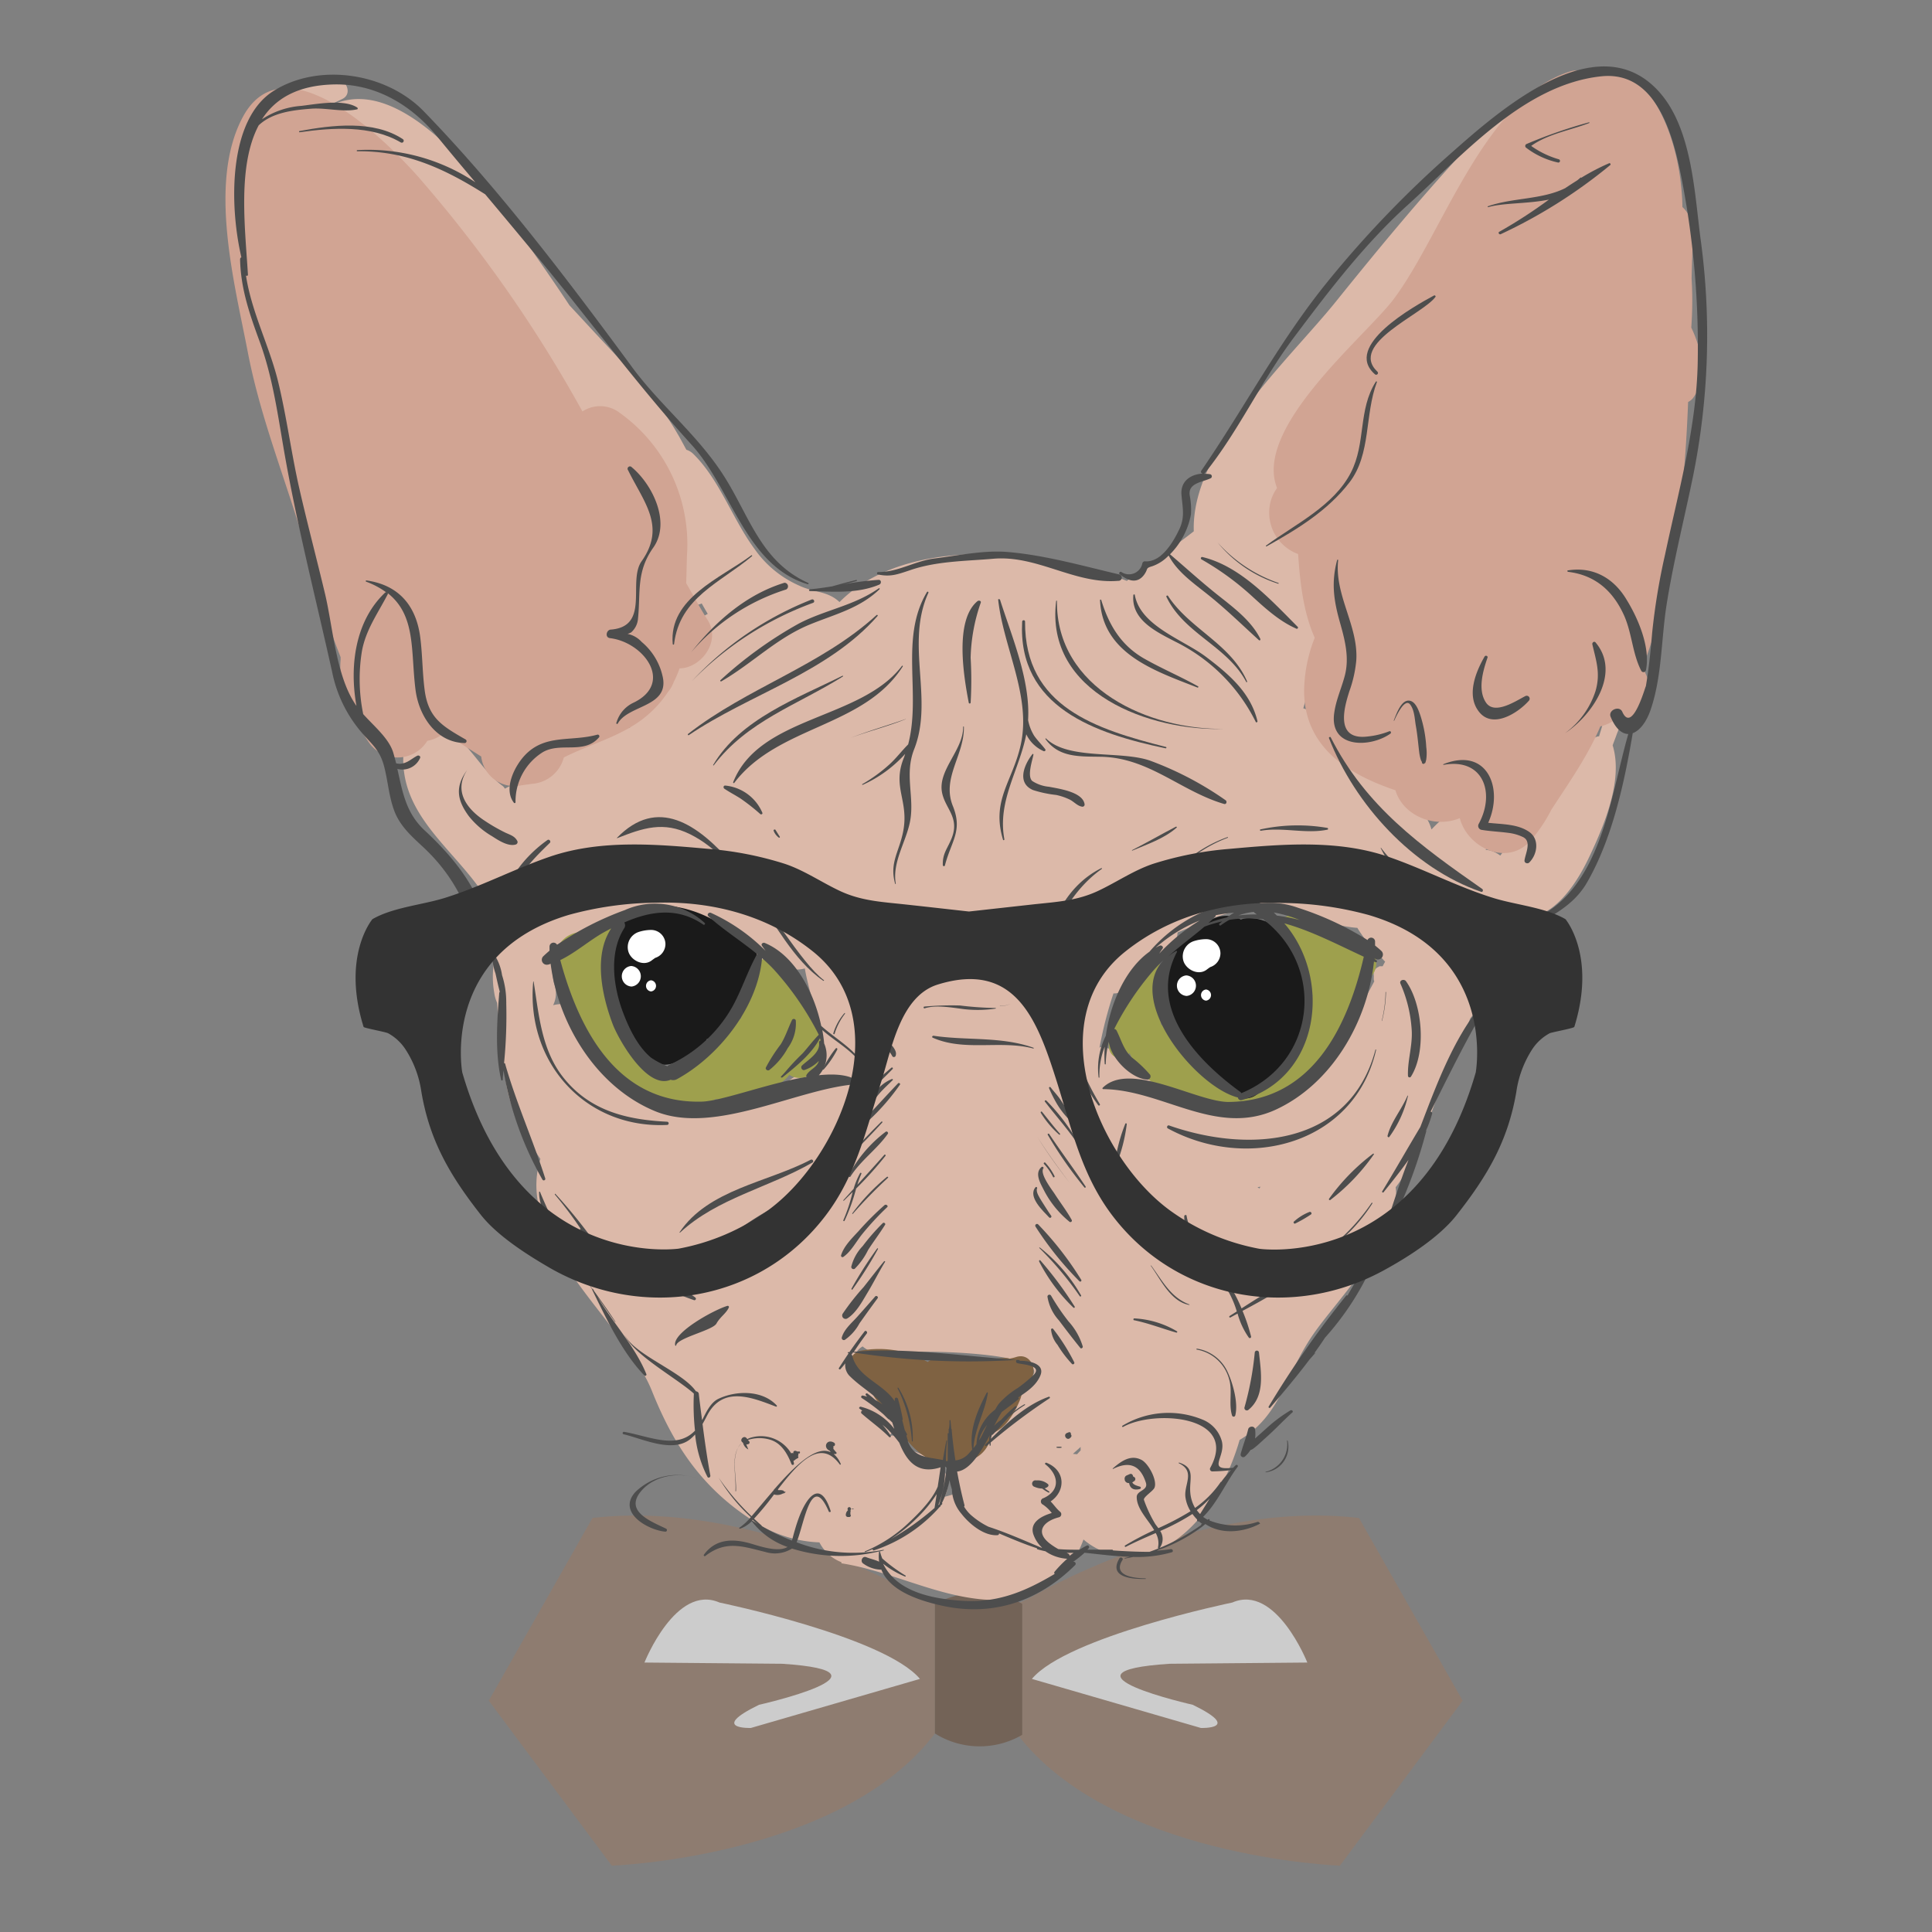 <svg xmlns="http://www.w3.org/2000/svg" viewBox="0 0 300 300"><rect x="0" y="0" width="300" height="300" fill="#808080" stroke="none"/><defs><style>.cls-1{isolation:isolate;}.cls-2{fill:#8e7c70;}.cls-3{fill:#ccc;mix-blend-mode:multiply;}.cls-4{fill:#736357;}.cls-5{fill:#dcb9a9;}.cls-6{fill:#d1a493;}.cls-7{fill:#7f6242;}.cls-8{fill:#9ea04d;}.cls-9{fill:#1a1a1a;}.cls-10{fill:#fff;}.cls-11{fill:#4d4d4d;}.cls-12{fill:#333;}</style></defs><g class="cls-1"><g id="Capa_1" data-name="Capa 1"><path class="cls-2" d="M143.27,248.2S117.44,232.75,92,235.71l-16.1,28.37L95,289.7s35.57-1.26,50.18-20.53V249.05Z"/><path class="cls-3" d="M100.07,258.16s4.87-12.28,11.65-9.32c0,0,25.62,5.29,31.13,11.86l-26.26,7.62s-6.56.21,1.27-3.6c0,0,22.66-5.12,3.6-6.37Z"/><path class="cls-2" d="M159.78,248.2s25.84-15.45,51.24-12.49l16.1,28.37L208.06,289.7s-35.57-1.26-50.18-20.53V249.05Z"/><path class="cls-3" d="M203,258.16s-4.87-12.28-11.65-9.32c0,0-25.62,5.29-31.12,11.86l26.25,7.62s6.57.21-1.27-3.6c0,0-22.65-5.12-3.6-6.37Z"/><path class="cls-4" d="M145.17,249.05s7-4,13.56,0v20.33a13.08,13.08,0,0,1-13.56-.21Z"/><path class="cls-5" d="M51.42,16.18c.59-.25,1.15-.53,1.73-.81,1.51-.73.73-2.66-.47-3.13-2.7-1.05-6.07.23-8.3,1.91-1.64,1.24-.65,4.09,1.53,3.44,1.18-.35,2.34-.76,3.52-1.07A15.58,15.58,0,0,0,51.42,16.18Z"/><path class="cls-5" d="M252.46,109.59a1.24,1.24,0,0,0-2.27-.9,16.12,16.12,0,0,0-1.42,4.09c-.14.52-.31,1-.46,1.55a1.41,1.41,0,0,0-.79.3,16,16,0,0,0-4.51,6.94,7.37,7.37,0,0,0-2.37,2.28c-2.25,3.31-5.29,5.86-7.68,9h0a4.43,4.43,0,0,0-2.28-.9c1.39-2.07,2.06-4.43-.48-6.15s-5.7.61-7.92,3a6.38,6.38,0,0,0-.42-1.13c-2-4-6.33-5.92-10-8.07s-5.21-5.55-8-8.7a3.06,3.06,0,0,0-1.48-.91c2.21-7.78,3-16,2.35-21.72a7.32,7.32,0,0,0-3.89-5.51,8.22,8.22,0,0,0-1.07-1.7c1.09-1.67,2.19-3.34,3.25-5a31.64,31.64,0,0,0,2.67-5.6c4.5-5.58,8.84-11.31,13.27-16.95,5.15-6.55,10.28-13.1,15.58-19.52,3.82-4.62,8.61-9.24,7.78-15.69a2,2,0,0,0-2-1.92c-6.47-.53-10.76,4.54-14.77,9-6.3,6.94-12.25,14.17-18.13,21.47-7.31,9.06-22.5,22.91-22.05,35.65C182,85.14,178.39,87.6,175,90.18l-.08,0c-12.44-4.77-33.93-7.36-44.56,3.31-1.81-1.73-4-1.49-6.18-2.52a16.59,16.59,0,0,1-7-5.71c-3.45-4.66-5.39-10.7-9.52-14.77a2.61,2.61,0,0,0-1.08-.65c-.51-.93-1-1.87-1.56-2.8-3.32-5.74-8.53-10.91-13-15.75-1.17-1.26-2.36-2.56-3.58-3.86C87,45.25,85.54,43.12,84.07,41,78.5,33,62,7.72,49.4,17.66a2.39,2.39,0,0,0,2.48,4.08c5-2.37,11.31,4.81,14.22,7.88,6.5,6.87,11.72,15,16.71,23s9.52,16.2,13.89,24.52c2.74,5.21,4.78,11.12,8.63,15.66a2.92,2.92,0,0,0,3.63.9c.31.55.62,1.09.94,1.62a8,8,0,0,0-3.29,3.22c-3.14,5.61-12.29,9.75-8.73,14.38-4,1.63-15.26,3.44-17,8.74a5.77,5.77,0,0,0-2.48.81A1.49,1.49,0,0,0,78,122c-3.65-2.69-5.66-7.85-10-9.29-2-.68-4.94.89-5.24,3.11-1.45,10.8,8.31,16.1,13.06,24.2l-.24,1.88c-.19,1.43.39,3.25,2.08,3.51l.33,0a14.19,14.19,0,0,0-1.25,8.71,5.81,5.81,0,0,0,.46,1.62,107.69,107.69,0,0,0,1.43,12.71c.73,4.29,2.91,7.94,5.28,11.51-4.06,13,13,25.28,17.31,36,3.06,7.64,7.2,14.6,15.3,19.91a19.87,19.87,0,0,0,10.72,3.63,6.42,6.42,0,0,0,3.42,3.08c0,.06,0,.12,0,.17,7.54,1.18,14.48,5,22.07,5.62,6.86.58,13.4-3.18,15.51-9.32a10.94,10.94,0,0,0,12.58,1.18c5.61-3,9.64-9.65,11.67-16.64,6.54-3.85,7.12-10.45,11.79-16.91,4-5.56,13.37-15.13,12.44-22.33,3.82-4.8,5.82-13.4,8.57-19.28.94-2,2.11-4.4,3-6.92,1.08-1.34,6.82-8.76,11.81-16.61,3-1.75,5.26-5.48,6.66-8.44,2.31-4.89,5.33-11.93,3.65-17.37.22-.61.46-1.2.67-1.81A27.07,27.07,0,0,0,252.46,109.59ZM148.29,231.49c.08.13.17.24.26.36a17,17,0,0,1-1.88.57c1.3-2.55.41-5.46-5.3-7.24-2.77-.87,1.4-4-.91-2.34,0,0-2.37.11-2.37.08,2.42-2.46,1.29-4.92-1.31-6.14a2.74,2.74,0,0,0-2.43-2.09c-.59-.1-.87-.53-1.34-.65-.14-.39-.67-1.26-.62-1.63.32-2.37.69-2.79,1.55-3.34a5.38,5.38,0,0,0,4.56,1.11c3-.7,24.25-.28,21.91,3.35-2.63,4.07-5.44,6.85-7.58,10.17C149.32,223.43,146.27,228.19,148.29,231.49Zm-47.12-99a4.25,4.25,0,0,0,.49-.21,12.34,12.34,0,0,0,.71,1.52l-1,0A2.54,2.54,0,0,0,101.17,132.54Zm94.38,52.06a2.64,2.64,0,0,0-.29-.21l.47-.07Zm-22.53-21c-1-1-1.73-1.19-2.29-.87a63.2,63.2,0,0,1,2.17-8.43,1.89,1.89,0,0,0,.89-.14,6.69,6.69,0,0,0,3-1.78c.7-.85,1.47-1.65,2.23-2.46a31,31,0,0,1,2.53-2.33,3.86,3.86,0,0,0,1.3-2.75c3.65-1.49,7.31-3.22,11.13-3.64,5.72-.63,11.4,2.54,16.79,2.93.48.81,1.07,1.58,1.57,2.29a30.13,30.13,0,0,0,2.25,2.42c.17.2.33.37.49.54-.13.23-.26.47-.38.71h-.12l-.22,0h-.13c-.07,0-.11.07-.17.09l-.23.12-.13.11a1,1,0,0,0-.38.63c0,.05,0,.1,0,.15a1.71,1.71,0,0,0,0,.4v.15s0,0,0,.08a.41.41,0,0,0,0,.11c0,.16,0,.33.08.5h0c-3.06,5.78-6.23,11.41-12.07,15.21C195.18,171.61,178.51,169.13,173,163.55Zm45.17-21.38-.05-.09.11-.07h0C218.24,142.06,218.21,142.11,218.19,142.17Zm-102.35-6.41.6.65c-.25-.09-.5-.19-.76-.27C115.74,136,115.79,135.89,115.84,135.76ZM85.89,147.6c0-.27,0-.5.06-.73a8.47,8.47,0,0,1,1.92-.51c4.67,1.31,10.45-1.73,15.22-1.67,7.19.09,12.89,4.27,19.66,5.76a4.62,4.62,0,0,0,2.22-.07c.86,4.9,2.91,9.33,3,14-4.74,2.56-8.62,6-13.46,8.27a49.54,49.54,0,0,1-7.39.29,5.11,5.11,0,0,0-1.37-1.33,25.36,25.36,0,0,0-4.74-2c-1.51-.63-3-1.69-4.59-1.91a77,77,0,0,1-4.6-8.73,5,5,0,0,0-5.93-2.88,4.18,4.18,0,0,0,.14-3.38c-.3-1-.25-3.94-1.18-4A1.11,1.11,0,0,0,85.89,147.6Zm80.71,78.16,1.2-1.08c0,.19,0,.37,0,.55-.2.19-.37.38-.55.58Zm15.06-18.94h0Z"/><path class="cls-6" d="M263.76,53.87a18.15,18.15,0,0,0-1.14-3,57.5,57.5,0,0,0,.05-7.65q.09-3.42.22-6.82a5.24,5.24,0,0,0-1.65-4.26c0-1.32-.12-2.64-.28-4-1.08-9-6-20.38-15.82-17.16a2.9,2.9,0,0,0-1.24.09c-13.38,4.11-19.77,25-27.44,35.31-4.37,5.84-21.9,20-18.16,29.4a6.53,6.53,0,0,0-1,2.1,6.84,6.84,0,0,0,4.27,8.15c.31,4.48.8,9,2.58,13a23.18,23.18,0,0,0-1.65,8.28c.05,8.66,6.7,12.88,14.18,15.4,1.15,3.87,5.95,6,10,4.33,1.15,4.57,7.5,7.73,11.17,3.28a23.62,23.62,0,0,0,3.05-4.6c2.81-4.31,5.68-8.38,7.6-12.92a6.71,6.71,0,0,0,2-.85,4.51,4.51,0,0,0,1.37.21,4.7,4.7,0,0,0,3.25-1.42,4.55,4.55,0,0,0,1.1-4.53c-.1-.25-.21-.5-.31-.74-.18-.42-.36-.83-.55-1.24l-.36-.46c5.13-13.38,6.57-27.26,7.13-41.35a2.22,2.22,0,0,0,.89-.79C264.63,59.29,264.53,56.54,263.76,53.87Z"/><path class="cls-6" d="M106.55,90.56c.06-1.69.08-3.24.13-4.45a25.06,25.06,0,0,0-10.44-22,5,5,0,0,0-5.8-.22A208.82,208.82,0,0,0,65,27.52c-4.75-5.37-20.81-21.67-27.35-9.25-5.36,10.17-1.23,25.69.83,36.42,2.1,10.94,6.47,21.21,9.41,31.91a130.33,130.33,0,0,0,5,15.44c0,.13,0,.26,0,.39-.39,4.89,1.59,8.68,4.28,12.69a5.42,5.42,0,0,0,9.19-.09,5.25,5.25,0,0,0,3-1.64,6.55,6.55,0,0,0,1.94,1.91l3.42,2.17A5.19,5.19,0,0,0,81,121.94l1.55-.22a5.52,5.52,0,0,0,5-4.1c3.7-1.89,7.92-3,11.44-5.39a17.3,17.3,0,0,0,4.71-4.75,5.17,5.17,0,0,0,.93-1.61,14.74,14.74,0,0,0,.89-2.09c3.25,0,6.5-4.1,4.37-7.49C108.73,94.46,107.68,92.48,106.55,90.56Z"/><path class="cls-7" d="M157.75,210.73a8.42,8.42,0,0,1-1,.24,2.78,2.78,0,0,0-.75-.11,15.55,15.55,0,0,0-2.8.36c-2.72-.16-5.46-.8-8.28-.17a2,2,0,0,0-.86.44,15.19,15.19,0,0,0-10.62-1.71A2.34,2.34,0,0,0,133,214a12.32,12.32,0,0,0,2.13.7,4.18,4.18,0,0,0,1.2,2.93c2.68,2.9,4.5,7.4,8.25,9.05a4.68,4.68,0,0,0,3.52.11,4.43,4.43,0,0,0,1.24.18,4.77,4.77,0,0,0,4.6-4.35,5.86,5.86,0,0,0,2.84-2.3,13.44,13.44,0,0,0,1.7-3.2c.23-.71.29-1.47.51-2.2h0C161.68,214,160.44,209.81,157.75,210.73Z"/><path class="cls-8" d="M121.79,149.63c-1.14-1.9-4.17-1-4.7.93-.69,2.55-1.84,4.85-2,7.54a10.63,10.63,0,0,0-2.81,3.31,10.2,10.2,0,0,0-2,1.74,1.8,1.8,0,0,0-.41.66,8.09,8.09,0,0,0-2.81,1.14c-.71.44-1.61,1-2.11,1.4l-.72.51a23.84,23.84,0,0,0-3.21-2.23c-.69-.42-1.33-.89-2-1.36a17.52,17.52,0,0,0-2.12-2.2c-.56-.59-1.09-1.2-1.6-1.82a2.58,2.58,0,0,0,.23-1.77,7.12,7.12,0,0,0-.27-1,3.85,3.85,0,0,0,.21-2.32,9.81,9.81,0,0,0-1.42-2.86,4.67,4.67,0,0,0,.23-.66,5.13,5.13,0,0,0,0-2.61c0-.06,0-.12-.07-.17s0,0-.36-.81a4,4,0,0,1,.25.56.14.14,0,0,1,0,.06,6.62,6.62,0,0,0-.3-.66s0,0,0-.05h0a.08.08,0,0,1,0,.05l0,0,0-.09c1.29-.49,2.21-2.2,1-3.32s-2.68.17-3,1.47a4,4,0,0,0-.57-.22,4.09,4.09,0,0,0-4.45,1.91,4.44,4.44,0,0,0-.52,3.86,9.35,9.35,0,0,0,.62,1.49,3.69,3.69,0,0,0,.59.75c-.75,1.24-.07,3,.77,4a1.82,1.82,0,0,0,1.1.61A2.15,2.15,0,0,0,90,158a2.55,2.55,0,0,0,.13.29v0c0,.05-.07.07-.1.11-2.14,3.26,3.07,7,5.32,8.46,1.4.91,4.6,3.35,7.18,4a2.15,2.15,0,0,0,.18.24c2.23,2.25,6,1.53,8.44-.46a2.63,2.63,0,0,0,2.38.05,18.2,18.2,0,0,1,5.55-1.69,5.55,5.55,0,0,0,3.49-2.1,2.89,2.89,0,0,0,3.8-.53c2.58-2.85,1.15-6.28-.58-9.08C124.54,155.24,124,151.23,121.79,149.63Z"/><path class="cls-8" d="M210.82,146.54l-.27,0a2,2,0,0,0-.77-.65c-.31-.15-.62-.27-.93-.39l-.2-.06-.17-.08a3.2,3.2,0,0,0-2.53-.11l-.6-.27-.35-.48a2,2,0,0,0-1.85-.68,8.53,8.53,0,0,1-1.48-1.13c-1.72-1.68-4.07.89-2.55,2.65a13.38,13.38,0,0,0,1.87,1.75,12.51,12.51,0,0,0,1,2,12.71,12.71,0,0,0,1.28,1.88,2.75,2.75,0,0,0,.06.9,1.45,1.45,0,0,0-.14.64,3.17,3.17,0,0,0,.64,2.06,15.75,15.75,0,0,0-1.1,3.76c-.15.76-.33,1.5-.52,2.25a3.39,3.39,0,0,0-.07,1,4,4,0,0,0-2,1.44c-.39.51-.83,1-1.26,1.47a5.43,5.43,0,0,0-1.45,2c-.2.65-.12,1.33-.27,2v0s-.08,0-.12,0h0a3.93,3.93,0,0,0-2.84.07,4.06,4.06,0,0,0-1.61.59,2,2,0,0,0-2.5-1l-.18.08a1.73,1.73,0,0,0-.3.16,3,3,0,0,0-.54-1.08c-1.3-1.54-3-2.67-4.35-4.23a23,23,0,0,0-4.43-4h0c-.06-.39-.13-.79-.2-1.23a7.81,7.81,0,0,1-.25-.95l0,0a2.32,2.32,0,0,0,.83-1.88,4.4,4.4,0,0,0,.87-1.31c1.73-4.15-4.72-6.06-5.36-2.15a5.16,5.16,0,0,0,0,1.3,1.84,1.84,0,0,0-.27.23c-2.62,2.67-4.12,5.78-3.7,9.58a1.72,1.72,0,0,0,3.18.81,11.92,11.92,0,0,0,4.56,5.33,2.48,2.48,0,0,0,2.55.27,2.52,2.52,0,0,0,1,.72,6.11,6.11,0,0,0,3.13,2,2.42,2.42,0,0,0,2.15-.41,3.73,3.73,0,0,0,.3.43l.13.14a2.14,2.14,0,0,0,3.1,0,2.1,2.1,0,0,0,1.68.85,4.53,4.53,0,0,0,2.73-.6,2.56,2.56,0,0,0,1.27-2.27,1.25,1.25,0,0,0,.88-.09,8.31,8.31,0,0,1,1.62-.34,6.34,6.34,0,0,0,2-1.44c.51-.41,1-.83,1.48-1.27a4,4,0,0,0,1.3-2.93v0a6,6,0,0,0,.67-.44,10.61,10.61,0,0,0,1.82-2.28c.54-.8,1-1.62,1.54-2.45a5.23,5.23,0,0,0,.56-2.1A2.94,2.94,0,0,0,211,155a13.54,13.54,0,0,0,.73-2.66C214.67,151.49,214.32,146.48,210.82,146.54Z"/><path class="cls-9" d="M113.49,144.84a13.92,13.92,0,0,0-3.79-2.54c-3.32-1.58-9-2.83-12,0a3.65,3.65,0,0,0-2,2.78c-.61,3.21-1.46,7.23-.4,10.45a23.81,23.81,0,0,0,5.13,8.67,4,4,0,0,0,5,.46,5,5,0,0,0,2.22-.59l.17-.1a3.82,3.82,0,0,0,1.92-2.62c2.06-.44,3.63-2.54,4.44-4.43a3.6,3.6,0,0,0,.29-1.72,9.53,9.53,0,0,0,1.55-2.75,7,7,0,0,0,.31-1.26l.7-1.15C118.62,147.25,116,144.73,113.49,144.84Z"/><path class="cls-9" d="M203.57,155.07c-.31-5.28-3.67-12.51-9.69-12.51a3.41,3.41,0,0,0-1.2.22,4.84,4.84,0,0,0-4.72.1,10.1,10.1,0,0,0-3.2,2.47,3.67,3.67,0,0,0-1.13.13,3.83,3.83,0,0,0-2.55,4.7,3.63,3.63,0,0,0,.45.95,4.35,4.35,0,0,0,.22,5.44A11.25,11.25,0,0,0,184,162c1.58,2,3.88,5,6.54,6.2a2.93,2.93,0,0,0,2.11,2.29,3,3,0,0,0,3.28-1.41,2.68,2.68,0,0,0,.37-.76C201,166.56,203.83,159.59,203.57,155.07Z"/><path class="cls-10" d="M101.07,144.4a6.45,6.45,0,0,0-1.85.3,2.48,2.48,0,0,0-1.65,3.05c.41,1.39,2.34,2.37,3.62,1.39.12-.1.57-.41.55-.4a2.27,2.27,0,0,0,1.59-2.17A2.23,2.23,0,0,0,101.07,144.4Z"/><path class="cls-10" d="M101.09,152.22a.87.87,0,0,0,0,1.73A.87.87,0,0,0,101.09,152.22Z"/><path class="cls-10" d="M98,150a1.6,1.6,0,0,0,.06,3.19A1.6,1.6,0,0,0,98,150Z"/><path class="cls-10" d="M187.25,145.83a6.45,6.45,0,0,0-1.85.3,2.49,2.49,0,0,0-1.65,3.05c.41,1.39,2.34,2.37,3.62,1.39.12-.1.57-.41.55-.4a2.27,2.27,0,0,0,1.59-2.17A2.23,2.23,0,0,0,187.25,145.83Z"/><path class="cls-10" d="M187.27,153.65a.87.87,0,0,0,0,1.73A.87.87,0,0,0,187.27,153.65Z"/><path class="cls-10" d="M184.2,151.46a1.6,1.6,0,0,0,.06,3.19A1.6,1.6,0,0,0,184.2,151.46Z"/><path class="cls-11" d="M125.77,91.5a.14.14,0,0,0,0,.28c3.57.1,7.36.43,10.76-1,.37-.16.34-.76-.11-.74a45.3,45.3,0,0,0-5.78.77c.79-.17,1.58-.36,2.36-.59.1,0,.05-.19,0-.17-1.28.3-2.53.65-3.79,1C128,91.24,126.91,91.41,125.77,91.5Z"/><path class="cls-11" d="M136.36,89.21c1.92.39,2.94,0,4.9-.65,4.15-1.45,8.67-1.42,13-1.8,6.84-.58,12.64,4,19.37,3.43a.49.49,0,0,0,.11-1c-5.65-1.33-11.52-3-17.31-3.48-3.63-.3-7.66.55-11.26,1-3.06.37-5.68,2.13-8.79,2.12A.19.19,0,0,0,136.36,89.21Z"/><path class="cls-11" d="M264.05,37c-.94-7.22-1.34-17.19-6.52-22.85-9.62-10.51-24.95,3.21-32.48,9.88A164.79,164.79,0,0,0,206,43.92c-7.46,9.24-12.79,19.45-19.47,29.18-.13.19,0,.4.23.44-1.88.1-3.49,1.18-3.3,3.32.16,1.91.55,3.38-.29,5.22-.93,2-2.83,5.3-5.41,5.08a.4.4,0,0,0-.37.29,2.12,2.12,0,0,1-3.28,1.36c-.21-.11-.44.19-.25.35,1.22,1,2.69,1.57,3.79.1.72-1,.14-1,1.28-1.34a6.38,6.38,0,0,0,2.54-1.66c1.31,2.52,3.82,4.26,6,6,2.83,2.25,5.33,4.7,8,7.13.13.12.3,0,.23-.19-1.34-2.72-4-4.74-6.32-6.58-2.67-2.1-5.13-4.35-7.7-6.55a11.9,11.9,0,0,0,3.25-6.19,11.46,11.46,0,0,0-.2-3c-.24-1.91,2-2,3.29-2.63a.34.34,0,0,0-.09-.61,5.13,5.13,0,0,0-1-.06.42.42,0,0,0,.13-.07c5.33-6.62,8.84-14.49,14-21.3,5.33-7.1,10.9-14.39,17.5-20.35,8.45-7.63,18-18.69,30-20,8.87-1,11.36,9.65,12.63,16.24a135.87,135.87,0,0,1,2.43,28.24c-.2,10.06-3,20-5.07,29.77a101.27,101.27,0,0,0-2,12.11c-.24,2.84-.52,5.65-1,8.45.2-1.09-2,7.58-3.65,3.84-.46-1-2.23-.24-1.8.8.76,1.84,1.75,2.65,2.74,2.67-2.6,9-3.87,21.17-11.69,27-4.13,3.08-8.78,1.54-9.4,7.64,0,.05,0,.09,0,.14a16.39,16.39,0,0,0-3.16,6.41.18.18,0,0,0,.35.09,51,51,0,0,1,3.18-6.31.35.35,0,0,0,.29-.16c3.37-5.42,10.54-5.76,14-11.72,3.94-6.82,5.81-15.47,7.12-23.22,1.1-.41,2.14-1.73,2.8-3.7,1.76-5.21,1.61-10.89,2.46-16.27,1.06-6.67,2.73-13.25,4.09-19.86A110.15,110.15,0,0,0,264.05,37Z"/><path class="cls-11" d="M252,95.17c1.42,2.87,1.42,6.24,2.86,9a.39.39,0,0,0,.72-.11c.72-3.51-1.19-8-3-10.93-2-3.38-5.2-5.18-9.12-4.56-.13,0-.07.2,0,.22C247.6,89.28,250.3,91.64,252,95.17Z"/><path class="cls-11" d="M196.59,84.72c-.07,0,0,.17.08.12,4.78-2.67,9.5-5.54,12.88-9.94s2.33-10.47,4.26-15.58c0-.1-.11-.14-.16-.07-2.8,4.38-1.52,9.54-3.89,14.14C207.08,78.58,201.12,81.4,196.59,84.72Z"/><path class="cls-11" d="M222.68,45.88c-3.08,1.66-14.22,7.86-9.18,12.24.27.24.65-.15.39-.4-4.56-4.3,7.05-8.92,9-11.61C223,46,222.82,45.81,222.68,45.88Z"/><path class="cls-11" d="M66,129c-3-2.75-3.5-6.08-4.3-9.61a3,3,0,0,0,3.54-1.71c.1-.27-.24-.44-.45-.33-.94.49-1.54,1.18-2.67,1.25a2.09,2.09,0,0,1-.61-.08c-.13-.54-.28-1.08-.44-1.63-.66-2.23-3-4.13-4.67-6a27,27,0,0,1-.2-9.78c.6-3.32,2.49-5.9,4-8.82a.18.18,0,0,0,0-.19c4.43,3.47,3.56,9,4.32,15,.51,4.07,3.21,8.21,7.65,8.28a.3.3,0,0,0,.14-.55c-3.6-2.07-5.83-3.32-6.38-7.76-.34-2.66-.33-5.35-.66-8-.61-5-3.34-8.23-8.37-8.94a.1.1,0,0,0-.05.19A12.54,12.54,0,0,1,60,92a.18.18,0,0,0-.18,0c-4.69,4.41-5.58,11.46-4.47,17.6a2.27,2.27,0,0,1-.18-.25c-3-4.49-3.46-11.89-4.68-17.06-1.3-5.47-2.75-10.92-4-16.39S44.53,64.8,43.19,59.28s-4.13-10.78-5-16.52a.17.17,0,0,0,.31-.11c-.44-7.29-1.65-16.94,1.67-23.19,2.12-2,5.31-2.36,8.14-2.58,2.27-.18,4.95.58,7.13.1.15,0,.14-.23,0-.3-2.06-1.33-6.37-.51-8.64-.24a12.69,12.69,0,0,0-6.12,2.08c2.06-3.2,5.55-5.31,11.3-5.41,6.39-.1,11.85,3.19,15.78,7.94,2,2.43,4,4.84,6.06,7.26a30,30,0,0,0-18.34-5c-.11,0-.11.18,0,.18,7.66-.09,13.7,2.79,19.86,6.68q3.69,4.39,7.34,8.8C91.05,49,98.65,59.45,107.42,69.1c6.17,6.8,8.4,18.75,18,21.62.12,0,.2-.15.08-.2-7.41-3.33-9.13-10.46-13.2-16.78s-10-11-14.31-16.95C88.05,43.3,77.46,29.3,65.81,17.29c-5.81-6-16.3-7.59-23.33-3.17s-6.9,17.69-5,25.83a.34.34,0,0,0-.2.31c.1,4.58,1.48,8.53,3.05,12.81,1.91,5.22,2.71,10.68,3.64,16.14,2,11.76,5,23.43,7.6,35.1A20.64,20.64,0,0,0,56,113.56c1.57,1.88,2.9,2.74,3.6,5.28.65,2.37.75,4.74,1.63,7.08s2.67,3.93,4.38,5.52c5.09,4.72,7.15,9.67,9.08,16.19.27.9,1.78.72,1.67-.25C75.45,139.56,71.58,134.21,66,129Z"/><path class="cls-11" d="M84.24,183.19a.24.24,0,0,0,.43-.19c-1.91-6-4.5-11.71-6.23-17.8,0-.08-.09-.11-.17-.12a75.15,75.15,0,0,0,.34-9.35.25.25,0,0,0,0-.13,13.55,13.55,0,0,0-.65-4.17A7.94,7.94,0,0,0,76.6,148s-.14,0-.15,0a8.81,8.81,0,0,0,.49,3.16c.21.93.41,1.9.67,2.85a.34.34,0,0,0-.09.2c-.34,4.35-.68,9.19.3,13.47,0,.15.24.09.25,0,0-.49.08-1,.11-1.47A51.74,51.74,0,0,0,84.24,183.19Z"/><path class="cls-11" d="M100.23,198.4a62.2,62.2,0,0,1-6.19-4c.8.76,1.61,1.51,2.43,2.24A12.7,12.7,0,0,0,100.23,198.4Z"/><path class="cls-11" d="M108,201.51c-1.31-1.13-4.85-2.09-7.75-3.11a41.24,41.24,0,0,0,7.53,3.49A.23.23,0,0,0,108,201.51Z"/><path class="cls-11" d="M92.19,192.68a82.06,82.06,0,0,0-5.94-7.29c0-.06-.14,0-.09.1a57.69,57.69,0,0,1,4,5.32c-.07,0-.14.07-.07.14s.37.38.57.57A30.23,30.23,0,0,0,95,196.73c.09.09.26,0,.18-.14-.82-1.07-1.63-2.15-2.44-3.23.42.34.87.68,1.34,1Z"/><path class="cls-11" d="M203.5,196.83c-3.67,1.95-7.23,4.08-10.71,6.34a24,24,0,0,0-3.15-5.46c-2.25-2.86-4.7-5.19-5.39-8.92,0-.21-.36-.14-.36.06,0,2.87,1.48,5,3.32,7.06a28.25,28.25,0,0,1,3.65,4.85,15.11,15.11,0,0,1,1.19,2.88c-.37.24-.76.47-1.13.72a.13.13,0,0,0,.13.22l1.12-.61a12,12,0,0,0,1.75,3.74.2.2,0,0,0,.35-.16,28,28,0,0,0-1.33-4,122.27,122.27,0,0,0,10.75-6.4A.19.19,0,0,0,203.5,196.83Z"/><path class="cls-11" d="M206.94,193.41c-.08.06,0,.19.07.13a26.1,26.1,0,0,0,6.1-6.69c0-.08-.07-.13-.12-.07A32.35,32.35,0,0,1,206.94,193.41Z"/><path class="cls-11" d="M231.26,154.63c-5.2,5.55-8,13.31-10.71,20.36-2,3.34-3.9,6.69-5.92,10-.08.12.11.26.2.15,1.27-1.59,2.64-3.28,3.89-5.05-1.64,4.16-2.87,8.53-4.43,12.68a.26.26,0,0,0-.3.1c-1.63,2.75-3.15,5.55-4.75,8.3a.16.16,0,0,0-.19,0A151.93,151.93,0,0,0,197,218.41c-.09.14.13.3.24.17,2-2.33,4.11-4.83,6.07-7.43.31-.35.61-.71.93-1.05a0,0,0,0,0-.06-.06l-.2.23c.61-.85,1.21-1.7,1.78-2.57a43.76,43.76,0,0,0,8.57-14.3h0a76.3,76.3,0,0,0,7.12-17.68.31.31,0,0,0,0-.22,15.63,15.63,0,0,0,.93-2.58.23.23,0,0,0-.24-.29c3-6,5.92-12,9.46-17.78A.18.18,0,0,0,231.26,154.63Z"/><path class="cls-11" d="M200.38,219a23.23,23.23,0,0,0-3.74,2.8l-1.76,1.57a4.69,4.69,0,0,0,0-1.45c-.1-.56-.94-.48-1.06,0-.32,1.31-.82,2.55-1.17,3.85a.41.41,0,0,0,.69.38,5.19,5.19,0,0,0,.84-1,1.15,1.15,0,0,0,.38-.17c.73-.53,1.37-1.19,2.05-1.78,1.4-1.25,2.67-2.62,4.06-3.87C200.88,219.18,200.61,218.87,200.38,219Z"/><path class="cls-11" d="M87,189.55a8.26,8.26,0,0,1-1.06-1.69s0,0,0,0a8.54,8.54,0,0,0,1.07,1.7S87,189.56,87,189.55Z"/><path class="cls-11" d="M87.79,193.05a63.47,63.47,0,0,1-3.92-7.93.08.08,0,0,0-.16,0c0,2.15,1.2,4.17,2.22,6,1.48,2.64,3.23,5.18,4.91,7.69a.11.11,0,0,0,.2-.06l.33.45-.31-.48A43.64,43.64,0,0,0,87.79,193.05Z"/><path class="cls-11" d="M100.05,213.57a.19.19,0,0,0,.32-.19c-1.75-4.31-5.19-7.94-7.58-12,.9,1.31,1.79,2.61,2.72,3.9,0,0,.1,0,.07,0-1-1.55-2.11-3.08-3.18-4.6l-.12-.16c-.07-.13-.14-.24-.2-.36s0,0-.08,0c-.21-.29-.41-.57-.63-.85l.58.89s0,0,0,.06C94.09,204.65,96.6,210,100.05,213.57Z"/><path class="cls-11" d="M186.05,237.74a1.61,1.61,0,0,1,.09-.29c0,.1-.09.19-.11.29Z"/><path class="cls-11" d="M139.38,215.58a21.57,21.57,0,0,1,2.22,8.19c0,.08.13.08.13,0a14.56,14.56,0,0,0-2.23-8.27C139.46,215.42,139.33,215.49,139.38,215.58Z"/><path class="cls-11" d="M105,208.88c.29-1.17,5.66-2.3,6.25-3.36s1.49-1.55,1.92-2.48a.19.19,0,0,0-.21-.27c-2.1.62-8.53,4.16-8.12,6.11C104.85,209,105,209,105,208.88Z"/><path class="cls-11" d="M120.48,187.74c.12-.19-.12-.35-.29-.27a44.72,44.72,0,0,0-7.1,4.69c-1.87,1.41-3.43,3.24-3.34,5.68a.07.07,0,0,0,.13,0c.65-3,2.77-4.73,5.26-6.28C116.92,190.47,119.34,189.59,120.48,187.74Z"/><path class="cls-11" d="M125.89,180.08c-6.67,3.52-15.89,4.59-20.37,11.27,0,.05,0,.08.07.05,5.79-5.37,13.86-7,20.56-10.88C126.44,180.36,126.18,179.93,125.89,180.08Z"/><path class="cls-11" d="M103.58,174.68a.25.25,0,0,0,0-.5c-6.31-.31-12-1.7-16.1-6.86-3.41-4.3-3.79-9.72-4.62-14.91,0,0-.06,0-.06,0C81.64,165,90.93,175.29,103.58,174.68Z"/><path class="cls-11" d="M213.58,163c-4,15-19.68,16.1-32.05,11.76-.27-.09-.43.33-.19.46,12.49,6.79,29,2.39,32.34-12.19A.05.05,0,0,0,213.58,163Z"/><path class="cls-11" d="M214.6,158.53a20,20,0,0,0,.62-4.5s-.07,0-.07,0a19.87,19.87,0,0,1-.59,4.48S214.59,158.56,214.6,158.53Z"/><path class="cls-11" d="M219.09,167.18c2.42-3.83,1.81-11.22-.77-14.82-.3-.41-1.08-.15-.86.38a20.94,20.94,0,0,1,1.76,7.4c.1,2.35-.68,4.62-.59,6.93A.25.25,0,0,0,219.09,167.18Z"/><path class="cls-11" d="M218.55,170.15c-.89,2.13-2.54,4-3.1,6.24,0,.14.17.28.28.15a17.51,17.51,0,0,0,2.9-6.36C218.64,170.13,218.57,170.1,218.55,170.15Z"/><path class="cls-11" d="M213.2,179.15a32.29,32.29,0,0,0-6.83,7,.14.14,0,0,0,.19.19,32.09,32.09,0,0,0,6.77-7.09C213.39,179.2,213.27,179.09,213.2,179.15Z"/><path class="cls-11" d="M201.1,190a21.29,21.29,0,0,0,2.45-1.41c.25-.16,0-.5-.24-.39a7.69,7.69,0,0,0-2.39,1.49C200.79,189.79,200.92,190.05,201.1,190Z"/><path class="cls-11" d="M176.08,205c2.24.46,4.39,1.3,6.59,1.93.13,0,.19-.14.08-.21a14.3,14.3,0,0,0-6.64-2C176,204.7,175.94,205,176.08,205Z"/><path class="cls-11" d="M191.31,219.79a.26.26,0,0,0,.5,0c.48-1.89-.33-4.83-1.1-6.56a6.34,6.34,0,0,0-4.84-3.81c-.1,0-.14.13,0,.15a6.33,6.33,0,0,1,5,4.64C191.4,216,190.76,218,191.31,219.79Z"/><path class="cls-11" d="M194.84,210a47.56,47.56,0,0,1-1.6,8.55.38.38,0,0,0,.64.35c2.65-2.17,1.9-6,1.61-8.91A.33.33,0,0,0,194.84,210Z"/><path class="cls-11" d="M174.74,174.49a25.36,25.36,0,0,0-1.63,6.25c0,.14.18.24.24.1a25.39,25.39,0,0,0,1.61-6.26C175,174.45,174.8,174.36,174.74,174.49Z"/><path class="cls-11" d="M172.92,184.59c.37,1.53,1,2.95,1.48,4.45,0,0,.07,0,.06,0-.42-1.51-1.08-2.93-1.44-4.46A.05.05,0,1,0,172.92,184.59Z"/><path class="cls-11" d="M184.7,202.56c-2.91-1.07-4.21-3.69-5.95-6.05,0,0-.11,0-.08,0,1.55,2.14,3.09,5.6,6,6.12A.06.06,0,0,0,184.7,202.56Z"/><path class="cls-11" d="M184.09,196.21a.18.18,0,0,0,.28-.23c-2-3.43-6-5.9-6.53-10.12,0,0,0,0-.05,0C177.75,190.21,181,193.49,184.09,196.21Z"/><path class="cls-11" d="M133.55,182.17a12.06,12.06,0,0,0-1,2.43l-1.6,1.77s0,.13.08.08l1.37-1.36a26,26,0,0,1-1.44,4.37c-.07.12.12.23.18.1a29.32,29.32,0,0,0,1.8-5,57.7,57.7,0,0,0,4.55-5.07c.09-.12-.07-.29-.17-.17-1.38,1.56-2.79,3.11-4.19,4.65a17.1,17.1,0,0,1,.62-1.69A.1.1,0,0,0,133.55,182.17Z"/><path class="cls-11" d="M190.62,130.1a.06.06,0,1,0,0-.12c-5.59,2-9.09,5.84-12.66,10.47-2.21,2.87-4.25,6.63-6.79,9.67a24,24,0,0,1-5.61,4.42s0,0,0,.05l-.65.26a.15.15,0,0,0,.08.29,11.15,11.15,0,0,0,5.45-3.47c6.85-5.83,10.33-15.38,18.91-19.5,0,0,0-.1,0-.08-7.42,2.94-11.19,9.93-16.07,15.77.33-.55.67-1.09,1-1.63C178.05,139.69,183.3,132.84,190.62,130.1Z"/><path class="cls-11" d="M195.78,129c3.42-.59,7,.53,10.34-.17.14,0,.13-.24,0-.27a27.17,27.17,0,0,0-10.4.23C195.58,128.83,195.65,129,195.78,129Z"/><path class="cls-11" d="M95.81,130.09s0,.09,0,.07c4.06-1.6,7.2-2.68,11.37-.61s7,5.75,9.68,9.2c3.54,4.53,6.18,10.24,11,13.56.06,0,.14-.06.08-.1C120.71,146.74,108.32,117.26,95.81,130.09Z"/><path class="cls-11" d="M136.27,95.65c.09-.1-.06-.24-.16-.14-8.68,7.91-20.08,11.27-29.26,18.45-.11.09,0,.27.11.19C116.44,107.75,128.55,104.46,136.27,95.65Z"/><path class="cls-11" d="M110.82,118.85c5.26-6.93,13-9.37,20.07-13.81.07,0,0-.15-.07-.11-7.06,3.52-15.88,6.73-20.08,13.85C110.71,118.84,110.79,118.89,110.82,118.85Z"/><path class="cls-11" d="M140.07,103.38c-6.39,8.43-22.17,7.75-26.23,18.1,0,.09.11.17.17.09,6.79-8.94,20.1-8.56,26.18-18.1A.08.08,0,0,0,140.07,103.38Z"/><path class="cls-11" d="M140.62,111.66c-2.83,1-5.75,1.83-8.56,2.93a0,0,0,0,0,0,0c2.82-1.06,5.76-1.78,8.56-2.91C140.68,111.71,140.66,111.65,140.62,111.66Z"/><path class="cls-11" d="M124,96.85a63.59,63.59,0,0,0-12.12,8.76c-.11.09,0,.25.14.18,4.73-2.73,8.58-6.7,13.69-8.8,3.89-1.6,7.74-2.49,10.86-5.49.08-.07,0-.21-.12-.14C132.52,94.1,128.05,94.71,124,96.85Z"/><path class="cls-11" d="M171,93.17a.1.1,0,0,0-.19,0c.38,8.34,8.5,11,15.15,13.6.11,0,.18-.14.07-.2-2.72-1.52-5.6-2.74-8.32-4.28C174.11,100.25,172.2,97.1,171,93.17Z"/><path class="cls-11" d="M164.12,93.32c0-.07-.12-.08-.12,0-1.78,14.29,14.56,20.29,26.28,19.86,0,0,0,0,0,0C178.38,113.39,164,106.91,164.12,93.32Z"/><path class="cls-11" d="M159.17,96.52c0-.29-.43-.28-.45,0C158,109.8,170.05,113.91,181,116.2c.13,0,.18-.18.05-.21C170.2,113.22,159.1,109.79,159.17,96.52Z"/><path class="cls-11" d="M178.52,118.09c-4.61-1.56-12.64-.06-16.08-3.41-.05-.05-.14,0-.1.08,2.09,2.9,5.26,2.69,8.6,2.75,7.47.13,12.4,5.35,19.14,7.33.36.1.5-.39.23-.58A51.17,51.17,0,0,0,178.52,118.09Z"/><path class="cls-11" d="M176.21,92.38c0-.13-.2-.08-.22,0-.38,3.9,3.6,5.74,6.56,7.28A27.53,27.53,0,0,1,195,112.11c.08.14.29,0,.26-.12-1.06-4.45-4.45-7.32-8-10S177.09,97.22,176.21,92.38Z"/><path class="cls-11" d="M193.52,105.9c0,.07.17,0,.14-.06-2.48-5.83-8.89-8.14-12.26-13.26a.15.15,0,1,0-.25.15C183.9,98.43,190.59,100.34,193.52,105.9Z"/><path class="cls-11" d="M186.58,86.87a43.25,43.25,0,0,1,7.53,5.43c2.19,2,4.43,4.1,7.15,5.3a.18.18,0,0,0,.22-.29c-4.14-4.15-8.88-9.4-14.75-10.81A.2.2,0,0,0,186.58,86.87Z"/><path class="cls-11" d="M189.06,84.22a0,0,0,0,0,0,0,20,20,0,0,0,9.42,6.42c.08,0,.11-.1,0-.13A22.46,22.46,0,0,1,189.06,84.22Z"/><path class="cls-11" d="M125.09,91.66c.56-.26,1.15-.45,1.71-.72,0,0,0,0,0,0-.56.26-1.15.45-1.71.72C125.07,91.65,125.08,91.67,125.09,91.66Z"/><path class="cls-11" d="M126.07,93.08a50.93,50.93,0,0,0-18.64,12.69s0,0,0,0a50.47,50.47,0,0,1,18.79-12.15C126.59,93.51,126.42,93,126.07,93.08Z"/><path class="cls-11" d="M121.81,90.49c-5.91,1.81-10.7,6-14.48,10.79,0,0,0,.07,0,0a32.07,32.07,0,0,1,14.76-9.75A.56.56,0,0,0,121.81,90.49Z"/><path class="cls-11" d="M104.46,100c0,.12.2.16.21,0,.88-7.24,7.16-9.49,12.1-13.64.08-.06,0-.19-.1-.13C111.93,89.77,103.82,92.87,104.46,100Z"/><path class="cls-11" d="M143.94,91.93c-4.29,7.17-.86,15.81-2.92,23.66-1,1-1.84,2.13-2.88,3.08a24.21,24.21,0,0,1-4.24,3.09c-.08,0,0,.14.06.11a19.75,19.75,0,0,0,6.6-4.81c-.07.19-.12.39-.2.59-1.88,4.61.83,6.66-.12,11.48-.62,3.16-2.16,4.85-1.24,8.11,0,.07.11,0,.1,0-.59-3.31,1.56-6.45,2.19-9.58.78-3.79-.9-7.38.66-11.32,3.07-7.75-1.4-16.32,2.2-24.27A.12.12,0,0,0,143.94,91.93Z"/><path class="cls-11" d="M140.51,141.81c.18,0,.18-.28,0-.27A.14.14,0,0,0,140.51,141.81Z"/><path class="cls-11" d="M151.78,93.35c-3.62,3-2.11,11.82-1.35,15.78a.15.15,0,0,0,.29,0,59.85,59.85,0,0,0,0-7,27.74,27.74,0,0,1,1.57-8.54C152.4,93.31,152,93.17,151.78,93.35Z"/><path class="cls-11" d="M146.28,123.07c.5,2.53,2.79,3.87,1.48,7.12-.65,1.61-1.42,2.34-1.36,4.14a.17.17,0,0,0,.34,0c1-3.77,2.77-5.33,1.22-9.17-1.77-4.36,1.8-7.89,1.71-12.3,0-.07-.11-.07-.11,0C149.6,116.48,145.59,119.56,146.28,123.07Z"/><path class="cls-11" d="M155,93.16c.82,7.4,5.13,14.88,3.52,22.39-1.24,5.76-4.64,8.66-2.77,14.84,0,.13.23.07.21-.06-1.12-6,2.32-10.71,3.4-16.31a5.4,5.4,0,0,0,2.68,2.61c.16.08.41-.1.27-.28-.55-.73-1.21-1.36-1.73-2.11a7.22,7.22,0,0,1-.94-2.43c.38-6.16-2.54-13-4.36-18.7C155.18,93,154.94,93,155,93.16Z"/><path class="cls-11" d="M160.31,117.11c-1.29,1.63-2.46,4.47.1,5.57a18.2,18.2,0,0,0,3.59.76,9.21,9.21,0,0,1,2.09.71c.66.32,1.2,1,1.94,1.11a.33.33,0,0,0,.38-.4c-.3-1.9-4-2.39-5.51-2.69a5.72,5.72,0,0,1-2.6-.89c-.85-.73,0-3.19.17-4.08C160.49,117.11,160.37,117,160.31,117.11Z"/><path class="cls-11" d="M161.94,148.83a.08.08,0,0,0,.15,0c1.68-5.33,4.33-10.6,9-13.91.07,0,0-.15-.07-.12C165.56,137.54,163.08,143.12,161.94,148.83Z"/><path class="cls-11" d="M182.59,128.37c-2.28,1.18-4.5,2.47-6.79,3.63-.06,0,0,.12,0,.09,2.36-1,4.94-1.86,6.88-3.55C182.82,128.46,182.69,128.32,182.59,128.37Z"/><path class="cls-11" d="M115,124a32.07,32.07,0,0,1,3.06,2.41c.13.11.4,0,.32-.2a7,7,0,0,0-5.78-4.23c-.28,0-.32.35-.12.49C113.26,123,114.14,123.45,115,124Z"/><path class="cls-11" d="M120.13,129a2.3,2.3,0,0,0,.79,1.05c.1.1.24-.05.15-.15l-.63-1C120.38,128.72,120.06,128.82,120.13,129Z"/><path class="cls-11" d="M133.56,149.73c-.17-4.77-3.94-8.28-6.41-12-.13-.2-.4,0-.31.19,1.91,4.22,5.43,7.24,6.46,11.88A.13.13,0,0,0,133.56,149.73Z"/><path class="cls-11" d="M139.05,164c.84-1.85-5.18-4.7-5.36-6.68a.12.12,0,0,0-.24,0c-.1,2,4.19,4.86,5.11,6.69A.29.29,0,0,0,139.05,164Z"/><path class="cls-11" d="M160.47,162.82a.07.07,0,0,0,0-.13c-5-1.78-10.36-1.09-15.52-1.86-.17,0-.3.22-.12.3C149.77,163.33,155.41,161.46,160.47,162.82Z"/><path class="cls-11" d="M143.59,156.57c1.8-.58,4.36-.08,6.19.14a18.82,18.82,0,0,0,4.8-.09c.07,0,.07-.11,0-.1a51,51,0,0,1-5.52-.39,48.16,48.16,0,0,0-5.51.17C143.34,156.3,143.4,156.63,143.59,156.57Z"/><path class="cls-11" d="M155.26,156.23a3.77,3.77,0,0,0,1.72-.39s0,0,0,0a3.89,3.89,0,0,1-1.71.36A0,0,0,1,0,155.26,156.23Z"/><path class="cls-11" d="M124.15,225.39l-.37,0a.56.56,0,0,0-.35-.11.26.26,0,0,0-.21.39.4.4,0,0,0-.37,0,5.46,5.46,0,0,0-6.54-2.34,1.88,1.88,0,0,0-.24.14l-.18-.19c-.4-.43-1.09.28-.63.66l.12.11a1.56,1.56,0,0,0,.79,1s.07,0,0-.05c-.09-.24-.19-.47-.29-.7a1.66,1.66,0,0,0,.33-.06.27.27,0,0,0,.11-.44l-.19-.2a5.73,5.73,0,0,1,3.4-.06c1.83.53,2.73,2.19,3.38,3.82a.2.2,0,0,0,.38-.06,3.89,3.89,0,0,0-.09-.47.41.41,0,0,0,.17-.07,1.81,1.81,0,0,1,.5-.33.2.2,0,0,0,0-.35h0a.15.15,0,0,0,.1-.16,1.57,1.57,0,0,0,0-.23l.21,0C124.24,225.56,124.24,225.4,124.15,225.39Z"/><path class="cls-11" d="M132.56,234.25h-.34s0,.07,0,.07h.34A0,0,0,1,0,132.56,234.25Z"/><path class="cls-11" d="M131.67,235.56h.23a.23.23,0,0,0,.15-.39c0-.13,0-.27,0-.4a.25.25,0,0,0,0-.27.28.28,0,0,0-.18-.48.29.29,0,0,0-.19.48,1,1,0,0,0-.34.66A.33.33,0,0,0,131.67,235.56Z"/><path class="cls-11" d="M164.06,224.72a.08.08,0,0,0,.09.09,4.29,4.29,0,0,0,.62,0,.07.07,0,0,0,0-.15,4.42,4.42,0,0,0-.63,0C164.08,224.63,164.06,224.67,164.06,224.72Z"/><path class="cls-11" d="M166,222.39l-.29.11c-.73.28-.05,1.31.48.77l.1-.1a.31.31,0,0,0,0-.43.59.59,0,0,1,0-.13A.24.24,0,0,0,166,222.39Z"/><path class="cls-11" d="M162.67,230.41a2.47,2.47,0,0,0-1.77-.53.51.51,0,0,0-.24,1,3,3,0,0,0,1.17.26,5.68,5.68,0,0,0,1,.63.1.1,0,0,0,.09-.17c-.24-.15-.47-.32-.7-.49a1.3,1.3,0,0,0,.49-.26A.27.27,0,0,0,162.67,230.41Z"/><path class="cls-11" d="M176.16,229.38a1.71,1.71,0,0,0-.23-.13c0-.25-.21-.48-.51-.35l-.53.23a.56.56,0,0,0-.24.63s0,.05,0,.07a.63.63,0,0,0,.63.46h.05c.12.74.63,1.2,1.67.92a.19.19,0,0,0,0-.37c-.53-.15-1-.29-1.18-.66a3.18,3.18,0,0,0,.36-.24A.38.38,0,0,0,176.16,229.38Z"/><path class="cls-11" d="M123.57,158.45a.32.32,0,0,0-.59-.06c-.6,1.26-1,2.55-1.74,3.76a25.56,25.56,0,0,0-2.32,3.62c-.12.29.29.56.53.39a11.11,11.11,0,0,0,2.87-3.41A6.42,6.42,0,0,0,123.57,158.45Z"/><path class="cls-11" d="M195,140.11c-6.3-.5-12.58,3.07-16.51,7.67,0,0,0,0,0,0-3.79,2.69-6.12,8.16-6.78,13.06a11.26,11.26,0,0,0-1.12,6.44c0,.08.14.09.13,0a11.81,11.81,0,0,1,.82-4.74,19.48,19.48,0,0,0,0,2.66.08.08,0,0,0,.16,0,15.6,15.6,0,0,1,.47-3.45c.37,2.74,3.63,5.79,6,5.89a.5.5,0,0,0,.42-.75,19.2,19.2,0,0,0-2.89-2.73c-1.24-1.19-1.57-2.65-2.31-4.12a.49.49,0,0,0-.37-.27,44.68,44.68,0,0,1,5.82-8.77,21.92,21.92,0,0,1,1.83-1.9c-6,6.27,5.13,19.72,11.55,21.32a.47.47,0,0,0,.63.39c12.19-3.43,14-18.86,6.58-27.43,4.1,1.12,8.09,3.21,12.34,5.18-2.5,10.85-8,22.39-20.93,22.55-4.95.06-15.37-6.44-19.62-2.19a.12.12,0,0,0,.09.2c9.18.08,17.53,7.44,26.78,3.19,8.67-4,14.26-13.58,15.26-23l.23.1c.16.07.34-.13.2-.25s-.25-.2-.37-.3c.13,0,.26.09.39.11a.77.77,0,0,0,.72-1.29c-.31-.3-.66-.58-1-.86,0-.22,0-.43,0-.65a.61.61,0,0,0-1.17-.2,47.37,47.37,0,0,0-10.76-5,12.65,12.65,0,0,0-5.71-.7l-.17,0,0,0A.76.76,0,0,0,195,140.11Zm-6.32,2.26a.29.29,0,0,0,.09-.25,24.91,24.91,0,0,1,2.86-.4c-.39.23-.76.47-1.13.74a22.21,22.21,0,0,0-2.85.86C188,143,188.33,142.7,188.66,142.37Zm6-.77a.91.91,0,0,0,.17.17c.11.07.2.15.3.22a22.59,22.59,0,0,0-2.85.16A10,10,0,0,1,194.67,141.6ZM180,148.08c.17-.27.35-.53.53-.8s-.19-.55-.45-.44-.42.22-.63.33a23.45,23.45,0,0,1,6.83-4.23A29.63,29.63,0,0,0,180,148.08Zm12.75,21.67a.55.55,0,0,0-.13-.18c-6.83-4.95-14.45-13.07-9.86-21.75a.11.11,0,0,0-.15-.15,8.11,8.11,0,0,0-1.39,1c1.87-1.68,3.9-3.15,5.81-4.78a19.29,19.29,0,0,1,2.75-.81c-.14.12-.29.21-.42.34s0,.38.21.26a12.33,12.33,0,0,1,1.33-.85,19.22,19.22,0,0,1,5.24-.08C205.85,150.1,204.42,164.92,192.75,169.75Zm9.4-26.8a29,29,0,0,0-3.88-.78c-.16-.15-.31-.33-.48-.48A20.15,20.15,0,0,1,202.15,143Z"/><path class="cls-11" d="M80.1,131.13a.39.39,0,0,0,.22-.56c-.39-.71-1-.9-1.77-1.24a27.49,27.49,0,0,1-3.37-1.94c-2.77-1.84-4.77-4.62-2.62-7.85,0,0,0,0,0,0-1.92,2.59-1.62,4.69.26,7.22a13,13,0,0,0,3.59,3.09C77.36,130.46,78.91,131.5,80.1,131.13Z"/><path class="cls-11" d="M93,114.51a.26.26,0,0,0-.26-.43c-4.08,1.13-8.11-.15-11.27,3.23-1.58,1.69-3.33,5.19-1.68,7.33a.14.14,0,0,0,.26-.08,9,9,0,0,1,4.2-7.74C87,115.17,90.69,117.2,93,114.51Z"/><path class="cls-11" d="M94.88,97.76c-.72,0-1,1.23-.16,1.33,5.24.63,9.94,6.94,3.7,10a4.92,4.92,0,0,0-2.69,3.1.13.13,0,1,0,.22.12c1.62-2.83,7.79-2.52,7-7a9.73,9.73,0,0,0-3.31-5.63,4.09,4.09,0,0,0-2.19-1.25A2.89,2.89,0,0,0,98,98.2a3.15,3.15,0,0,0,1.07-2.15c.42-4.15-.3-7.22,2.36-11,2.8-3.93-.13-9.83-3.32-12.49a.37.37,0,0,0-.58.46c2.46,5,5.92,8.73,2.09,14.14C97.43,90.3,101,97.25,94.88,97.76Z"/><path class="cls-11" d="M207.62,87c-.91,3.45-.53,6.19.43,9.59.76,2.69,1.5,5.45.79,8.25-.53,2.06-1.41,3.86-1.68,6-.67,5.42,5.63,5.28,8.74,3.08.18-.13.07-.45-.17-.37a12.67,12.67,0,0,1-3.33.81c-5.39.68-3.49-5-2.88-7a19.25,19.25,0,0,0,1.08-4.78c.37-5.36-3.41-10.15-2.81-15.59C207.8,86.88,207.64,86.87,207.62,87Z"/><path class="cls-11" d="M220.85,118.54c0,.07,0,.07,0,0Z"/><path class="cls-11" d="M221.27,118.43c0,.27.16-.31.2-.51a7.19,7.19,0,0,0,0-1.91,19.5,19.5,0,0,0-.94-5c-.27-.77-.75-2.16-1.76-2.22-1.27-.06-2,2.27-2.36,3.12a0,0,0,0,0,.08,0c.22-.49,1.62-3.68,2.5-2.49.67.91.68,2.28.87,3.34.24,1.34.35,2.69.51,4a6.67,6.67,0,0,0,.26,1.24,1.62,1.62,0,0,0,.17.32.45.45,0,0,1,0,.1s0-.05,0-.1A.22.22,0,0,0,221.27,118.43Z"/><path class="cls-11" d="M224.14,118.66a.06.06,0,0,0,0,.11c6.19-1.14,8.09,4.37,5.47,9.17a.63.63,0,0,0,.39.91c1.41.24,2.83.29,4.24.48a7.15,7.15,0,0,1,2.27.66c1.37.69.33,2.59.21,3.65,0,.4.51.53.74.29,1.26-1.24,1.63-3.6,0-4.75-1.82-1.26-4.22-1.17-6.37-1.42C233.51,122.39,230.93,115.94,224.14,118.66Z"/><path class="cls-11" d="M243,113.86s0,0,0,0c4.14-2.7,8.8-9.31,4.76-14.1-.21-.25-.56,0-.5.3.61,2.62,1.29,4.52.49,7.25A13.07,13.07,0,0,1,243,113.86Z"/><path class="cls-11" d="M230.53,101.94c-1.35,2.34-2.81,5.9-1,8.41,2.1,3,6.16.4,7.89-1.56a.46.46,0,0,0-.57-.7c-1.42.72-4.77,3-6.11,1s-.44-5,.25-7C231.05,101.85,230.66,101.71,230.53,101.94Z"/><path class="cls-11" d="M62.56,21.61c-4.52-3-11-2.2-16.05-1.26-.11,0-.08.2,0,.19,5.1-.73,11.14-1.13,15.73,1.58C62.6,22.31,62.86,21.81,62.56,21.61Z"/><path class="cls-11" d="M231.14,32.15c2.29-.66,6.15-.49,9.38-1.16a76.28,76.28,0,0,1-7.71,5c-.25.14,0,.49.23.37a79.18,79.18,0,0,0,17-10.73c.12-.1,0-.35-.18-.28a34.75,34.75,0,0,0-4.32,2.25.1.1,0,0,0-.15,0,5.85,5.85,0,0,1-.47.4c-.63.4-1.26.8-1.88,1.22-3.64,1.8-8.09,1.45-12,2.81A.06.06,0,0,0,231.14,32.15Z"/><path class="cls-11" d="M246.71,19A75.91,75.91,0,0,0,237,22.38a.34.34,0,0,0-.06.53,12.63,12.63,0,0,0,5,2.33.26.26,0,0,0,.13-.5,14.1,14.1,0,0,1-4.31-2.08c2.55-1.85,6.1-2.43,9-3.55C246.84,19.07,246.8,18.94,246.71,19Z"/><path class="cls-11" d="M137.34,187.14a45.3,45.3,0,0,0-4,4c-1,1.09-2.32,2.36-2.74,3.79a.23.23,0,0,0,.34.25c1.22-.84,2-2.38,2.93-3.53a44,44,0,0,1,3.88-4.19C138,187.26,137.59,186.92,137.34,187.14Z"/><path class="cls-11" d="M137.07,189.93a32.9,32.9,0,0,0-3.11,3.56,7.09,7.09,0,0,0-1.78,3.23.36.36,0,0,0,.54.3,10.83,10.83,0,0,0,2.07-2.91c.85-1.33,1.81-2.58,2.64-3.92C137.57,190,137.25,189.75,137.07,189.93Z"/><path class="cls-11" d="M136.34,193.93a.08.08,0,0,0-.13-.08,61.91,61.91,0,0,0-4,6.27c0,.1.09.2.16.11A60.5,60.5,0,0,0,136.34,193.93Z"/><path class="cls-11" d="M137.27,195.86c-1.1,1.33-2.13,2.69-3.17,4a37.61,37.61,0,0,0-3.26,4.15.53.53,0,0,0,.74.71c1.32-.83,2.22-2.47,3-3.78,1-1.64,1.85-3.36,2.85-5C137.5,195.89,137.35,195.77,137.27,195.86Z"/><path class="cls-11" d="M135.9,201.31q-1.41,1.62-2.84,3.22c-.85.94-2,1.9-2.35,3.16a.33.33,0,0,0,.48.36,7.39,7.39,0,0,0,2.27-2.56c.93-1.31,1.86-2.61,2.82-3.9C136.44,201.37,136.08,201.11,135.9,201.31Z"/><path class="cls-11" d="M163.23,188.79c-.53-.75-1-1.52-1.51-2.32-.24-.4-.94-1.42-.68-1.94.07-.14-.13-.31-.24-.18-1.26,1.48,1.17,3.69,2.12,4.7C163.07,189.21,163.37,189,163.23,188.79Z"/><path class="cls-11" d="M167.6,198.94a.18.18,0,0,0,.28-.23,50.49,50.49,0,0,0-6.68-8.59.27.27,0,0,0-.41.34A50.84,50.84,0,0,0,167.6,198.94Z"/><path class="cls-11" d="M161.46,193.71c-.05,0-.12,0-.07.08a51.72,51.72,0,0,1,6.28,7.49.12.12,0,0,0,.2-.13A25.7,25.7,0,0,0,161.46,193.71Z"/><path class="cls-11" d="M166.68,203.05a.13.13,0,0,0,.2-.16,58.76,58.76,0,0,0-5.32-7.16c-.11-.13-.26,0-.2.16A27,27,0,0,0,166.68,203.05Z"/><path class="cls-11" d="M168.13,209.08a10.14,10.14,0,0,0-2.21-3.89,33.91,33.91,0,0,1-2.71-4,.3.3,0,0,0-.56.16,7.11,7.11,0,0,0,1.79,3.69c1.09,1.45,2.19,2.89,3.33,4.29C167.92,209.47,168.18,209.26,168.13,209.08Z"/><path class="cls-11" d="M166.8,211.52a31,31,0,0,0-3.28-5.18.18.18,0,0,0-.31.13,4.34,4.34,0,0,0,1,2.36,17.24,17.24,0,0,0,2.19,2.9A.22.22,0,0,0,166.8,211.52Z"/><path class="cls-11" d="M161.74,181.21c-1.11.93-.24,2.44.29,3.47a15.33,15.33,0,0,0,4,5,.23.23,0,0,0,.36-.29c-.77-1.39-1.75-2.64-2.62-4-.41-.63-2.4-3.18-1.73-4A.19.19,0,0,0,161.74,181.21Z"/><path class="cls-11" d="M163.74,182.61a8.89,8.89,0,0,0-1.43-2.07c-.13-.12-.32.08-.2.2a8.49,8.49,0,0,1,1.4,2C163.59,182.91,163.83,182.77,163.74,182.61Z"/><path class="cls-11" d="M161.09,176.54c1.5,2.48,3.23,4.81,5,7.14,0,0,0,0,0,0-1.73-2.33-3.46-4.66-5-7.14A0,0,0,1,0,161.09,176.54Z"/><path class="cls-11" d="M168.58,184.25c-1.83-2.76-3.82-5.4-5.66-8.16-.09-.14-.31,0-.22.13a62.61,62.61,0,0,0,5.7,8.18A.12.12,0,0,0,168.58,184.25Z"/><path class="cls-11" d="M164.47,176.19a.1.1,0,0,0,.13-.14c-1-1.1-1.86-2.27-2.8-3.41-.09-.1-.25,0-.19.15A14.81,14.81,0,0,0,164.47,176.19Z"/><path class="cls-11" d="M167.39,177.4a30.54,30.54,0,0,0-4.92-6.51c-.11-.11-.32.05-.22.17,1.66,2.16,3.47,4.17,5,6.43A.08.08,0,1,0,167.39,177.4Z"/><path class="cls-11" d="M164.69,170.79c-.46-.7-1.1-1.34-1.55-1.95a.14.14,0,0,0-.24.14A20,20,0,0,0,164,171.2a12.54,12.54,0,0,0,2.79,3.36c.19.14.45-.14.32-.33C166.3,173.09,165.47,172,164.69,170.79Z"/><path class="cls-11" d="M169.85,174.94a18,18,0,0,0-3.91-5.9.23.23,0,0,0-.35.28c1.24,2,2.66,3.83,3.95,5.76C169.64,175.24,169.93,175.13,169.85,174.94Z"/><path class="cls-11" d="M170.78,171.45A45,45,0,0,1,168,166a.25.25,0,0,0-.27-.15,3.09,3.09,0,0,1-.1-1.89c.06-.24-.33-.34-.38-.09a3.5,3.5,0,0,0,.28,2.12.25.25,0,0,0,0,.15,23,23,0,0,0,3,5.47C170.63,171.76,170.88,171.62,170.78,171.45Z"/><path class="cls-11" d="M137.73,182.74a32.17,32.17,0,0,0-5.39,5.67c0,.06,0,.13.08.08a75.39,75.39,0,0,1,5.44-5.58C138,182.82,137.83,182.67,137.73,182.74Z"/><path class="cls-11" d="M137.53,175.74a20.35,20.35,0,0,0-5.76,6.78.17.17,0,0,0,.3.16c1.6-2.51,4.1-4.22,5.79-6.62C138,175.87,137.72,175.6,137.53,175.74Z"/><path class="cls-11" d="M137,174.3c.09-.09-.05-.22-.14-.13-1.74,1.7-3.4,3.49-5.07,5.26-.1.09.05.24.15.14C133.64,177.83,135.36,176.11,137,174.3Z"/><path class="cls-11" d="M139.46,168.21c-1.54,1.59-3,3.22-4.52,4.83.3-2.3,2.11-3.78,3.67-5.31.09-.09,0-.22-.14-.17a6,6,0,0,0-3.69,5.66c-1,1.06-2,2.11-3,3.12-.07.07,0,.19.11.13a34.27,34.27,0,0,0,7.87-8.07C139.83,168.25,139.58,168.09,139.46,168.21Z"/><path class="cls-11" d="M138.6,166c.11-.11,0-.32-.18-.21a90.57,90.57,0,0,0-6.77,6.38c-.09.09,0,.21.14.13A88.18,88.18,0,0,0,138.6,166Z"/><path class="cls-11" d="M133,168.74a.08.08,0,0,0,.08.12c1.66-.6,3-2.55,4.12-3.85a.12.12,0,1,0-.17-.16c-1.19,1.09-2.31,2.26-3.49,3.37,0,0,0-.06,0-.08-1.33-1.23-3.66-1.46-6.39-1.18a4.58,4.58,0,0,0,.82-4.94c-.05-.68-.16-1.37-.28-2.07C130,162,134,164.06,134,166.49c0,.09.12.08.13,0,.27-2.57-4.22-5-6.61-7.19-1.12-5.32-4.18-11-8.77-12.88-.27-.11-.64.15-.43.45l.56.78a28.72,28.72,0,0,0-8.48-5.9c-.33-.15-.7.26-.4.53,2.38,2.15,5.1,3.84,7.56,5.87-1.51,2.69-2.44,5.76-4,8.46a21.55,21.55,0,0,1-9.75,8.8,1,1,0,0,0-.19.15,12.63,12.63,0,0,1-2.54-1.34c-2-1.67-3.31-4.36-4.24-6.75-1.6-4.12-2.37-9.49.12-13.39a.8.8,0,0,0,0-.79s0,0,0-.06c4-1.75,8.24-2.43,12.26.35.16.12.35-.14.2-.27a11.44,11.44,0,0,0-12.38-2,47.38,47.38,0,0,0-10.54,5.4.62.62,0,0,0-1.17.26c0,.22,0,.43,0,.65-.34.29-.68.59-1,.9a.77.77,0,0,0,.77,1.26c.14,0,.27-.09.4-.13,1.23,9.56,7.24,19.18,16.19,22.88,9.39,3.9,22.54-3.75,31.71-4.2ZM87,149.08c2.44-1.17,4.67-3.19,7-4.44l.92-.49c-2.82,4.2-1.43,10.52.22,14.88.88,2.33,5.31,10.21,9,8.63a1.21,1.21,0,0,0,1-.1c6.42-3.51,12.52-11.12,13.19-18.78.62.55,1.23,1.12,1.81,1.74a45.86,45.86,0,0,1,7,10.16c-.9.9-1.67,1.95-2.52,2.9h0a36.14,36.14,0,0,0-2.68,2.86c-.2.22-.4.45-.61.66s.06.28.19.18c2.09-1.69,4.54-3.64,5.81-6.09,0,.13.08.26.11.39a.27.27,0,0,0-.26.33c.22,1.55-1.69,2.65-2.64,3.54-.3.28,0,.85.42.69a5.75,5.75,0,0,0,2.19-1.4c-.3,1.05-1.41,1.31-1.92,2.18a.36.36,0,0,0,0,.3c-6,1-13.16,3.76-16.26,3.84C95.86,171.41,89.92,159.91,87,149.08Z"/><path class="cls-11" d="M129.78,162.79a15.31,15.31,0,0,0-2,3.22.07.07,0,0,0,.11.07A15.13,15.13,0,0,0,130,163C130.09,162.83,129.9,162.66,129.78,162.79Z"/><path class="cls-11" d="M129.39,160.47c0,.13.17.18.21.05a9.6,9.6,0,0,1,1.61-3.11c0-.07,0-.16-.09-.09A8.52,8.52,0,0,0,129.39,160.47Z"/><path class="cls-11" d="M78.15,146a.07.07,0,0,0,.14,0c.69-2.33.53-4.82,1.24-7.19,1-3.19,3.52-5.67,5.84-7.92.24-.23-.09-.64-.36-.45C80.25,133.8,76.18,139.85,78.15,146Z"/><path class="cls-11" d="M206.63,114.49c-.07-.15-.33,0-.27.12,4,10.28,13,20.21,23.63,23.87.27.09.37-.3.17-.44C220.56,131.32,212.1,125.26,206.63,114.49Z"/><path class="cls-11" d="M226.77,140.85c-4.46-2.5-9.23-5-12.33-9.21,0,0-.07,0-.06,0,2.38,5,7,8.14,12.21,9.64A.25.25,0,0,0,226.77,140.85Z"/><path class="cls-11" d="M114.2,231.53c0,.05.09.05.09,0,.1-2.17-.69-4.69.3-6.72C113.57,226.65,114.35,229.31,114.2,231.53Z"/><path class="cls-11" d="M115.17,224.08a3.11,3.11,0,0,0-.58.73h0A2.18,2.18,0,0,1,115.17,224.08Z"/><path class="cls-11" d="M98.67,231.67c-2.9,3.17,1.92,5.93,4.67,6.17a.25.25,0,0,0,.11-.46c-2.34-1.14-6.59-2.7-3.87-5.87,2.07-2.43,5.89-3,8.76-1.92,0,0,0,0,0,0A9.34,9.34,0,0,0,98.67,231.67Z"/><path class="cls-11" d="M174.3,242.23c.18-.29-.29-.55-.47-.26-1.79,3,2,3.26,4.08,3.21a0,0,0,1,0,0-.09C176.25,245.07,172.69,244.76,174.3,242.23Z"/><path class="cls-11" d="M199.85,223.69a4.39,4.39,0,0,1-3.31,4.85c-.06,0,0,.09,0,.08a4,4,0,0,0,3.4-4.94A.06.06,0,0,0,199.85,223.69Z"/><path class="cls-11" d="M107.19,223.46a7.35,7.35,0,0,0,.75-.72,18.51,18.51,0,0,0,1.91,6.58c.15.27.5.06.45-.2-.49-2.67-.87-5.34-1.21-8,.24-.42.48-.87.72-1.34,2.46-4.72,7.11-2.71,10.71-1.35.1,0,.16-.11.1-.18-2.24-2.44-6.38-2.36-9.15-1-1.14.58-1.83,2.06-2.37,3.13a1,1,0,0,0-.08.14q-.27-2-.51-4.05a.4.4,0,0,0-.21-.35s-.15-.09-.23-.07c-2.1-3.06-9.45-5.59-11.1-8.79,0,0,0,0,0,0,1.41,3.12,8,6.67,10.77,9.13a.36.36,0,0,0,0,.1,36.63,36.63,0,0,0,.18,5.66c-2.88,3-7.12.86-11,.19-.24-.05-.34.32-.09.37C99.66,223.36,104.41,225.71,107.19,223.46Z"/><path class="cls-11" d="M195.26,236.32a10.89,10.89,0,0,1-7.47-.23l0,0c.1-.09,0-.27-.15-.19l-.12.09a6.41,6.41,0,0,1-.7-.45c2.19-2.15,3.53-5.33,5.34-7.75a.19.19,0,0,0-.28-.27c-.14.12-.26.26-.4.39-4.21.49-1.13-1.61-1.75-4.11a5.05,5.05,0,0,0-3.09-3.4,13.85,13.85,0,0,0-12.37,1,.11.11,0,0,0,.11.18c4.8-2.71,18.06-1.82,13.54,6.36a.37.37,0,0,0,.33.54,27.49,27.49,0,0,0,2.9-.2,18.08,18.08,0,0,0-1.52,1.82s0,0-.06,0a15.8,15.8,0,0,1-4,4.05,5.63,5.63,0,0,1-.73-2.26c-.24-2.18.91-3.94-1.75-4.78-.07,0-.11.09,0,.12,2.63,1.29.65,3.39,1,5.35a5.44,5.44,0,0,0,.78,2.08,42.87,42.87,0,0,1-5,2.63l-.46-.61a20.41,20.41,0,0,1-1.77-3.75c-.2-.43,1.41-1.38,1.63-1.92.47-1.14-.93-3.74-2-4.31-1.71-.9-3.2.21-4.49,1.33,0,0,0,.09.05.07,2.58-1.3,4.25-.53,5.1,2.12.41,1.26-1.44,1.19-1.42,2.25,0,1.82,1.73,3.46,2.71,5.13a45.59,45.59,0,0,0-4.52,2.38c-.13.08,0,.27.12.21,1.48-.77,3.06-1.45,4.64-2.14a3.19,3.19,0,0,1,.35,2.25.13.13,0,0,0,.24.09,2.29,2.29,0,0,0,.11-2.66,34.57,34.57,0,0,0,5-2.64,7.57,7.57,0,0,0,.74.87l0,0c-.1.16.12.38.27.26h0c.05,0,.09.1.14.14s.21.14.31.22l-.14.25a32.39,32.39,0,0,1-8,4.14c-1.89,0-3.77-.09-5.65-.22a.15.15,0,0,0-.15-.12c-.79,0-1.57,0-2.36,0-.49,0-1,0-1.47,0a2.29,2.29,0,0,0,.21-.23.26.26,0,0,0-.32-.4,12.27,12.27,0,0,0-1.11.64c-1.1,0-2.2,0-3.3-.1a10.9,10.9,0,0,1-1.42-.94c-2.21-1.79-.84-3.4,1.53-4a.49.49,0,0,0,.2-.83c-.62-.52-1-1.13-1.5-1.63,2.37-1.61,2.34-4.83-.64-6-.14-.06-.32.13-.18.24,2,1.55,2.47,4-.28,5.25a.53.53,0,0,0-.1,1,5.74,5.74,0,0,1,1.38,1.31c-1.57.46-3.5,1.45-2.85,3.34a5.14,5.14,0,0,0,1.35,2.05h-.11a0,0,0,0,0,0,0c-2.73-1.15-5.41-2.34-8.22-3.26a12.21,12.21,0,0,1-2.79-1.88,6,6,0,0,1-1-1.24.26.26,0,0,0,.06-.25c-.46-1.76-.83-3.48-1.14-5.2,2-.21,3.68-3,5.08-5.65a3.49,3.49,0,0,0-.1.86l-.6.6c-.13.13.06.31.2.2l.46-.38c0,.1,0,.19,0,.29s.18.07.17,0,0-.29,0-.43a94.54,94.54,0,0,1,9.15-6.87c.12-.08,0-.29-.11-.24-3.5,1.25-6.36,3.92-9,6.53a2.58,2.58,0,0,1,.17-.62s.07,0,.1,0c.86-.88,1.7-1.82,2.52-2.78a19.52,19.52,0,0,1,2.49-1.84.07.07,0,0,0-.06-.12,12.34,12.34,0,0,0-2,1.4c.24-.29.5-.58.73-.87a.14.14,0,0,0-.2-.2,23.82,23.82,0,0,0-2.18,2.1,5.79,5.79,0,0,0-1.08.94c.42-.81.82-1.57,1.2-2.17.87-.66,1.77-1.3,2.6-2,.11-.09,0-.2-.06-.25,1.41-.93,2.84-1.89,3.47-3.47.7-1.79-1.83-2.27-3.24-2.22,0-.06,0-.13-.06-.13-8.33-.52-17.33-2-25.68-1.27.66-1,1.3-1.92,2-2.84.18-.24-.16-.57-.34-.33-.81,1.05-1.6,2.13-2.36,3.22h-.17c-.09,0-.12.15,0,.17h.06c-.51.75-1,1.5-1.5,2.27a.15.15,0,0,0,.24.18c.26-.28.5-.58.74-.88a2.38,2.38,0,0,0,.78,2.07c1.77,1.73,3.64,2.67,5,4.33a8.87,8.87,0,0,0-1.12-.72c-.41-.36-.82-.7-1.24-1-.14-.11-.36.11-.24.25a2.52,2.52,0,0,0,.21.25,5.38,5.38,0,0,0-.69-.18.21.21,0,0,0-.15.38,31,31,0,0,1,3.36,2.52c.28.27.54.55.81.79,0,0,0,0,.06,0l.51.49c.11.33.21.66.32,1a9.5,9.5,0,0,0-5.23-3.45c-.16,0-.33.19-.17.31l.43.3a.27.27,0,0,0-.12.44c1.4,1.24,2.93,2.3,4.27,3.64a.16.16,0,0,0,.25-.2,13.65,13.65,0,0,0-1.28-1.69l.46.38a17.2,17.2,0,0,1,2.16,2.42c1.11,2.77,2.78,5,6.42,3.81l-.45,3c-.85,2.07-3,4.19-4.3,5.42a22.3,22.3,0,0,1-7,4.63c-.07,0,0,.15,0,.12a12.62,12.62,0,0,0,1.21-.47.15.15,0,0,0,.19.2,23.32,23.32,0,0,0,10.2-6.74.13.13,0,0,0,.11-.08.25.25,0,0,0,0-.07c.08-.1.17-.17.25-.26a.14.14,0,0,0,0-.21,12.72,12.72,0,0,0,1.17-3.56,13.81,13.81,0,0,0,.37,1.44,6.16,6.16,0,0,0,1.49,3.81c1.21,1.56,3.5,3.47,5.61,3.31a.25.25,0,0,0,.22-.27c1.94.82,3.87,1.65,5.89,2.3a.13.13,0,0,0,.09.17c.41.12.81.21,1.22.3a6.64,6.64,0,0,0,3.33,1.16s0,0,.06,0a19,19,0,0,0-1.95,2,.26.26,0,0,0,0,.36c-4.51,2.68-8.84,4.57-14.52,4.16-4.61-.33-10-1.39-12.12-5.75a13.93,13.93,0,0,0,3.41,2c.09,0,.15-.12.06-.16A25.31,25.31,0,0,1,137,242a7,7,0,0,1-.33-1s-.07-.06-.12-.08l.64-.17a.05.05,0,1,0,0-.1,24.29,24.29,0,0,1-13.5-1.17c1.18-2.75,2.27-11.11,5-4.78.08.17.36.1.29-.09-1.6-5-3.76-2.17-5,1.25-.4,1.1-.71,2.23-1,3.36a31.54,31.54,0,0,1-4.72-2.26.05.05,0,0,0,0-.08c-.4-.34-.78-.7-1.17-1.06a43.89,43.89,0,0,0,3.1-3.76,1.77,1.77,0,0,0,1.4-.16c.09,0,.17,0,.35-.16a.06.06,0,0,0-.06-.11.35.35,0,0,1-.13,0,.19.19,0,0,0-.13-.17,1.63,1.63,0,0,0-.37-.08h-.44a.28.28,0,0,0,0-.13c3.15-4.07,6.54-8,9.59-3.85.05.07.2,0,.16-.06a4,4,0,0,0-1.11-1.57,1.39,1.39,0,0,0,.3,0,.15.15,0,0,0,.08-.28c-.15-.17-.29-.34-.43-.52a1.46,1.46,0,0,0,0-.42.21.21,0,0,0,.11,0,.31.31,0,0,0,0-.53c-1.11-.68-1.82.74-.65,1.27,0,0,0,0,0,0a1.93,1.93,0,0,0,.13.21c-2.28-1.11-5.65,2.21-8.64,5.62l0,0a1.22,1.22,0,0,0-.25.32c-1.25,1.44-2.42,2.87-3.4,4a37.17,37.17,0,0,1-5.11-6s0,0,0,0a27.17,27.17,0,0,0,5,6.14,9.21,9.21,0,0,1-1.77,1.64.09.09,0,0,0,.07.16,4.69,4.69,0,0,0,1.84-1.17,11.79,11.79,0,0,0,5.56,4c-1.43.89-4.36-.13-5.66-.51-2.79-.82-5.51-.79-7.33,1.72-.09.12.09.29.21.2,3.21-2.49,5.81-1.49,9.34-.63a5,5,0,0,0,4.13-.53,25.45,25.45,0,0,0,13.53.44s0,0,0,0a5.69,5.69,0,0,0,0,1.6c-.65-.31-1.41-.46-2-.7s-.95.6-.53.94a4.92,4.92,0,0,0,2.88,1c1.31,3.3,5.83,4.78,9.24,5.55,7.93,1.81,15.12-.58,20.85-6.27a.3.3,0,0,0-.34-.48,16.61,16.61,0,0,0,1.8-1.43c2.33.24,4.65.55,7,.63-.25.06-.49.13-.75.18-.06,0,0,.11,0,.1l1.33-.26a19.49,19.49,0,0,0,5.95-.72c.32-.09.17-.54-.15-.49-.72.11-1.44.18-2.15.22a25.29,25.29,0,0,0,6.76-3.51s0,0,0,.06,0,0,0-.06c.27-.19.52-.4.77-.61,2.53,1.69,5.93,1.3,8.51-.07C195.66,236.6,195.49,236.25,195.26,236.32Zm-9.42-1.83a15,15,0,0,0,2-1.79l-1.49,2.4A5.15,5.15,0,0,1,185.84,234.49ZM152,223.66a6.59,6.59,0,0,1,1.26-2.39c-.3.62-.59,1.23-.9,1.84A5.21,5.21,0,0,1,152,223.66Zm-11,.08c-.1-.27-.18-.56-.26-.84a.16.16,0,0,0,.08-.24c-.1-.2-.22-.4-.33-.61l-.39-1.53a.16.16,0,0,0,.07-.17,26.64,26.64,0,0,0-.74-3.15c-.06-.22-.45-.24-.48,0s0,.27,0,.4c-1.88-2.84-5.8-3.7-6.63-7.14a.13.13,0,0,0-.12-.1l.27-.36a116.16,116.16,0,0,0,25.4,1.16.3.3,0,0,0,.1.51c.83.22,4,.34,2.51,1.85a23.26,23.26,0,0,1-2.43,2,12.87,12.87,0,0,0-3,2.51c-.19.27-.36.57-.53.86a7.12,7.12,0,0,0-2.9,5.37h0c-.15.21-.3.41-.46.61.17-3,1.77-5.58,2.23-8.55,0-.1-.12-.17-.17-.07-1.43,2.75-2.73,5.69-2.25,8.83-.2.23-.39.47-.61.69a3.14,3.14,0,0,1-2,1c-.25-1.58-.45-3.17-.59-4.83a.29.29,0,0,0-.06-.11l-.12-1.27a.08.08,0,0,0-.15,0c0,.42,0,.83-.07,1.24a.26.26,0,0,0-.06.14l0,.71v0a.08.08,0,1,0-.15,0c0,1.23,0,2.46,0,3.7,0,.17,0,.35,0,.52h-.27l0,0a29.4,29.4,0,0,1,.17-3.16c0-.06-.09-.09-.11,0-.2,1-.38,2-.54,3C144,226.21,141.91,226.41,140.94,223.74Zm4.91,9.81-.22.18a14.83,14.83,0,0,0,1.06-6l.24.18A30.8,30.8,0,0,1,145.85,233.55ZM138.31,239a24.72,24.72,0,0,0,3.88-3.09,21.26,21.26,0,0,0,3.26-3.91c-.1.66-.2,1.32-.31,2a.14.14,0,0,0,0,.13A42,42,0,0,1,138.31,239Zm-21.56-2.9a1.14,1.14,0,0,0,.11-.11c.28.23.55.49.84.7Zm49.19,5.18-.3-.15,1.06,0c-.21.15-.42.3-.62.46A.31.31,0,0,0,165.94,241.3Zm20.57-4.58a1,1,0,0,0,.1-.17l.07,0Z"/><path class="cls-12" d="M243.09,142.73c-3.14-1.82-7.68-2.21-11.13-3.27-5.67-1.75-10.86-4.53-16.44-6.44-7.88-2.69-16.53-1.93-24.68-1.2a53.1,53.1,0,0,0-11.77,2.31c-3,1-5.67,2.85-8.54,4.2-3.31,1.56-6.48,1.71-10.07,2.1l-10,1.11c-3.33-.37-6.66-.75-10-1.11-3.59-.39-6.76-.54-10.07-2.1-2.87-1.35-5.51-3.19-8.54-4.2a53.1,53.1,0,0,0-11.77-2.31c-8.15-.73-16.8-1.49-24.68,1.2-5.57,1.91-10.77,4.69-16.44,6.44-3.45,1.06-8,1.45-11.13,3.27,0,0-4.82,5.67-1.37,16.73.06.18,3.53.79,3.84,1A7.53,7.53,0,0,1,63,163a16.32,16.32,0,0,1,2.43,6.53c1.29,7.66,4.5,13.09,9.29,19.18C77.35,192,82,194.93,85.59,197c14.4,8.13,32.41,5.1,42.56-8.18,4.87-6.36,6.38-13.58,8.75-21.06,1.56-4.93,2.91-13.07,8.71-14.88,12.1-3.75,15.49,5.62,18.43,14.88,2.37,7.48,3.88,14.7,8.74,21.06,10.15,13.28,28.16,16.31,42.56,8.18,3.61-2,8.24-5,10.83-8.31,4.79-6.09,8-11.52,9.29-19.18a16.47,16.47,0,0,1,2.43-6.53,7.53,7.53,0,0,1,2.73-2.53c.32-.17,3.78-.78,3.84-1C247.9,148.4,243.09,142.74,243.09,142.73ZM119.32,187.89a34.32,34.32,0,0,1-13.94,6s-24.67,3.52-33.6-27.37c0,0-3.4-18.52,16.59-24.47a52.8,52.8,0,0,1,13.46-1.88c8.8-.27,17.46,2,24.43,7.6C139.42,158.36,130.43,179.72,119.32,187.89Zm109.83-21.35c-8.93,30.89-33.59,27.38-33.6,27.37a34.32,34.32,0,0,1-13.94-6c-11.11-8.17-20.1-29.53-6.94-40.1,7-5.61,15.63-7.87,24.43-7.6a52.74,52.74,0,0,1,13.46,1.88C232.55,148,229.15,166.54,229.15,166.54Z"/></g></g></svg>